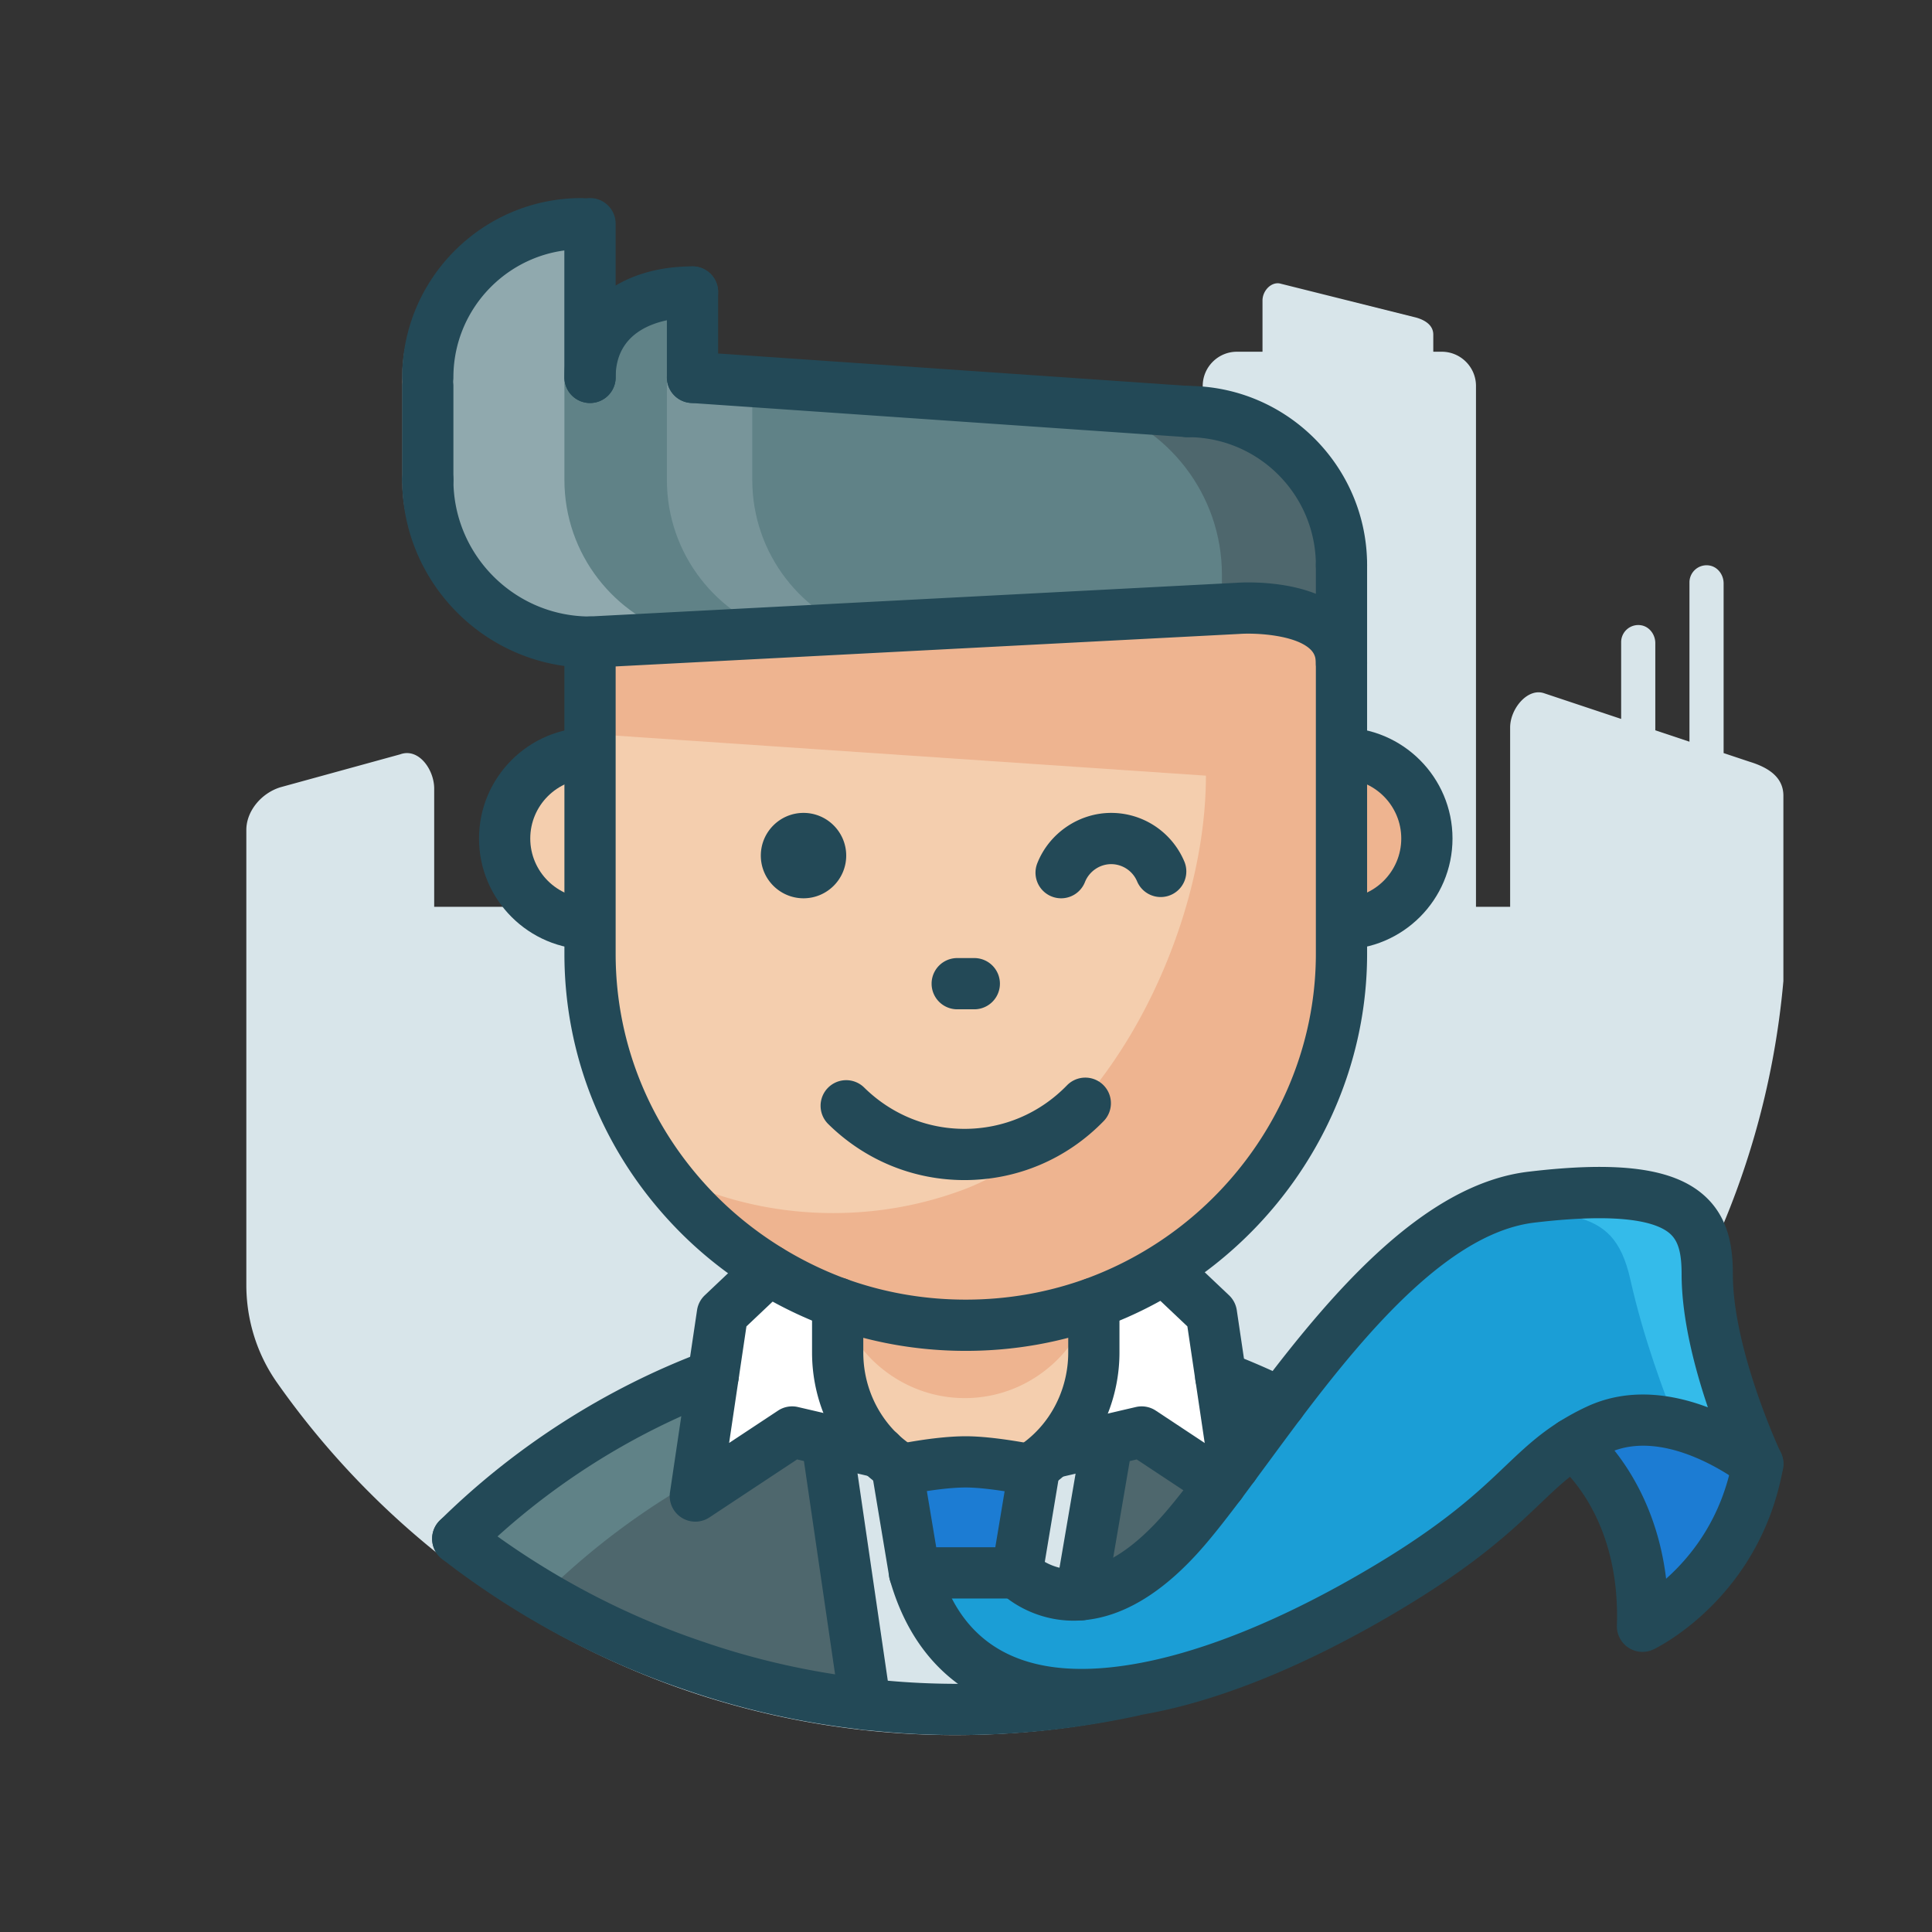 <?xml version="1.0" encoding="UTF-8" standalone="no"?><svg width="400" height="400" viewBox="0 0 400 400" xmlns="http://www.w3.org/2000/svg"><rect x="0" y="0" width="400" height="400" fill="#333333" stroke="none"/><title>company</title><g fill="none" fill-rule="evenodd"><path d="M362.16 157.685l-5.304-1.768v-35.134c0-1.763-1.193-3.407-2.93-3.7a3.545 3.545 0 0 0-4.141 3.484v32.993l-7.072-2.356v-18.046c0-1.762-1.194-3.407-2.932-3.7a3.545 3.545 0 0 0-4.14 3.485v15.902l-15.912-5.304c-3.426-1.216-7.072 3.183-7.072 7.072v37.127h-7.071V79.895c0-3.89-3.183-7.072-7.072-7.072h-1.768v-3.536c0-1.944-1.67-3-3.536-3.536l-28.287-7.071c-1.843-.296-3.536 1.59-3.536 3.535v10.608h-5.304c-3.89 0-7.072 3.183-7.072 7.072V187.74H89.895v-24.482c0-3.89-3.205-8.508-7.072-7.072l-24.751 6.803c-3.978 1.216-7.072 4.95-7.072 8.84v94.184c0 7.226 2.18 14.303 6.335 20.215 31.025 44.15 82.346 73.004 140.405 73.004 89.531 0 163.717-68.613 171.492-156.121v-38.355c0-3.889-3.152-5.878-7.072-7.07z" fill="#D8E5EA"/><path fill="#FFF" d="M158.845 261.994l-9.281 10.034-5.076 34.151 17.47-8.345 14.567-.48-3.89-27.855zM241.725 261.994l9.282 10.034 5.076 34.151-17.47-8.345-14.567-.48 3.89-27.855z"/><g transform="translate(98.735 150.613)"><ellipse fill="#F4CEAE" cx="23.425" cy="22.992" rx="17.68" ry="17.68"/><path d="M23.425 45.976C10.753 45.976.442 35.665.442 22.992.442 10.32 10.752.01 23.425.01S46.41 10.319 46.41 22.992s-10.31 22.984-22.984 22.984zm0-35.36c-6.824 0-12.375 5.554-12.375 12.376 0 6.823 5.551 12.376 12.375 12.376 6.825 0 12.376-5.553 12.376-12.376 0-6.822-5.551-12.375-12.376-12.375z" fill="#234957"/></g><g transform="translate(254.315 150.613)"><ellipse fill="#EEB490" cx="23.425" cy="22.992" rx="17.68" ry="17.68"/><path d="M23.425 45.976C10.753 45.976.442 35.665.442 22.992.442 10.32 10.752.01 23.425.01S46.41 10.319 46.41 22.992s-10.31 22.984-22.984 22.984zm0-35.36c-6.822 0-12.375 5.554-12.375 12.376 0 6.823 5.553 12.376 12.375 12.376 6.823 0 12.376-5.553 12.376-12.376 0-6.822-5.553-12.375-12.376-12.375z" fill="#234957"/></g><path d="M226.979 277.876v2.03c0 14.985-12.254 27.239-27.24 27.239-7.492 0-14.302-3.094-19.243-7.995-4.901-4.942-7.995-11.752-7.995-19.244v-14.123l.141-.382c8.457 3.195 17.577.884 27.1.884 9.541 0 18.66 2.311 27.099-.884l.141.382v12.093h-.003z" fill="#EEB490"/><path d="M226.774 265.423c-1.599 13.489-13.13 24.04-27.034 24.04-7.493 0-14.303-3.094-19.244-7.994-4.192-4.228-7.046-9.827-7.786-16.046-.023-.01-.046-.015-.068-.023l-.141.381v14.123c0 7.492 3.094 14.303 7.995 19.244 4.941 4.9 11.751 7.995 19.244 7.995 14.985 0 27.239-12.254 27.239-27.24v-14.122l-.142-.381a.918.918 0 0 1-.063.023z" fill="#F4CEAE"/><path d="M276.91 128.818v67.865c0 32.908-20.88 61.187-50.067 72.261-8.442 3.177-17.567 4.903-27.098 4.903-9.53 0-18.655-1.726-27.097-4.903a78.25 78.25 0 0 1-27.416-17.748c-13.981-14.025-22.65-33.271-22.65-54.515v-59.368c4.295-1.128 20.596-5.887 28.72-5.887l125.607-2.608z" fill="#F4CEAE"/><path d="M124.517 129.407v22.695l125.157 8.49c0 32.908-20.88 74.583-50.067 85.659-8.442 3.177-17.566 4.902-27.097 4.902-9.531 0-18.656-1.725-27.098-4.902a78.335 78.335 0 0 1-7.117-3.156c2.15 2.84 4.423 5.583 6.935 8.103a78.307 78.307 0 0 0 27.416 17.748c8.442 3.177 17.566 4.903 27.097 4.903 9.531 0 18.656-1.726 27.098-4.903 29.187-11.076 50.067-39.353 50.067-72.262v-67.866l-152.391.589z" fill="#EEB490"/><path d="M199.68 244.324c-10.592 0-20.61-4.121-28.204-11.603a5.304 5.304 0 0 1-.057-7.5 5.302 5.302 0 0 1 7.501-.055c5.598 5.514 12.97 8.552 20.76 8.552 8.039 0 15.574-3.198 21.219-9.003a5.303 5.303 0 1 1 7.604 7.395c-7.659 7.877-17.895 12.214-28.823 12.214zM201.718 208.965h-3.536a5.304 5.304 0 1 1 0-10.608h3.536a5.304 5.304 0 1 1 0 10.608zM166.36 185.981c-4.875 0-8.84-3.965-8.84-8.84 0-4.874 3.965-8.84 8.84-8.84 4.873 0 8.839 3.966 8.839 8.84 0 4.875-3.966 8.84-8.84 8.84zM219.695 185.983a5.304 5.304 0 0 1-4.933-7.256c2.465-6.235 8.61-10.425 15.295-10.425 6.603 0 12.547 3.94 15.137 10.042a5.307 5.307 0 0 1-2.81 6.957 5.307 5.307 0 0 1-6.956-2.81 5.84 5.84 0 0 0-5.373-3.58c-2.369 0-4.55 1.494-5.43 3.718a5.302 5.302 0 0 1-4.93 3.354z" fill="#234957"/><path d="M277.74 117.03v20.28c0-12.907-21.498-11.35-21.498-11.35l-134.082 6.983c-18.546 0-33.59-15.046-33.59-33.592V78.136c0-17.574 14.249-31.823 31.822-31.823h1.768v31.823c0-11.722 9.494-17.68 21.216-17.68v17.68l102.541 7.072c17.574 0 31.823 14.25 31.823 31.823z" fill="#608287"/><path d="M155.751 99.351V76.368h-1.768c-5.802 0-11.226-3.725-15.911-1.011v-2.525V99.351c0 15.396 10.381 28.348 24.514 32.315l-13.044.679c2.016.377 4.086.598 6.21.598l24.514-1.277c-14.133-3.965-24.515-16.92-24.515-32.315z" opacity=".2" fill="#D8E5EA"/><path d="M245.917 85.208l-19.559-1.35c15.36 4.34 26.63 18.428 26.63 35.176v7.095l3.254-.17s21.498-1.556 21.498 11.35v-20.278c0-17.574-14.25-31.823-31.823-31.823z" fill="#4E676D"/><path d="M116.856 99.351V46.313h-1.768c-17.573 0-31.823 14.25-31.823 31.823V99.35c0 18.546 15.045 33.592 33.591 33.592l24.515-1.277c-14.133-3.965-24.515-16.92-24.515-32.315z" opacity=".4" fill="#D8E5EA"/><path d="M199.95 279.683c-10.058 0-19.872-1.754-29.166-5.212-11.023-4.167-21.219-10.698-29.51-18.896-15.748-15.59-24.418-36.217-24.418-58.084v-64.548a5.304 5.304 0 1 1 10.608 0v64.548c0 19.014 7.553 36.964 21.27 50.544 7.242 7.16 16.158 12.867 25.777 16.504 8.08 3.007 16.649 4.536 25.44 4.536 8.79 0 17.357-1.53 25.465-4.545 28.117-10.562 47.02-37.506 47.02-67.04v-80.46a5.304 5.304 0 1 1 10.608 0v80.46c0 33.928-21.666 64.863-53.914 76.976-9.31 3.463-19.122 5.217-29.18 5.217z" fill="#234957"/><path d="M277.74 142.613a5.304 5.304 0 0 1-5.304-5.304c0-1.267-.36-2.142-1.207-2.93-3.154-2.936-11.202-3.374-14.605-3.13l-134.188 6.99a4.786 4.786 0 0 1-.276.007c-21.447 0-38.895-17.448-38.895-38.895a5.304 5.304 0 1 1 10.608 0c0 15.555 12.618 28.217 28.155 28.288l133.936-6.977c1.438-.1 15.145-.882 22.49 5.951 3.003 2.792 4.59 6.49 4.59 10.696a5.304 5.304 0 0 1-5.304 5.304zM277.74 122.335a5.304 5.304 0 0 1-5.304-5.304c0-14.623-11.896-26.52-26.519-26.52a5.304 5.304 0 1 1 0-10.607c20.471 0 37.127 16.656 37.127 37.127a5.304 5.304 0 0 1-5.304 5.304z" fill="#234957"/><path d="M88.57 104.655a5.304 5.304 0 0 1-5.305-5.304V79.904a5.304 5.304 0 1 1 10.608 0V99.35a5.304 5.304 0 0 1-5.304 5.304zM245.922 90.512c-.122 0-.245-.004-.37-.013l-102.54-7.072a5.304 5.304 0 0 1 .73-10.583l102.541 7.072a5.306 5.306 0 0 1 4.927 5.656 5.308 5.308 0 0 1-5.288 4.94zM122.16 83.44a5.304 5.304 0 0 1-5.304-5.304c0-13.746 10.658-22.984 26.52-22.984a5.304 5.304 0 1 1 0 10.608c-3.732 0-15.912.893-15.912 12.376a5.304 5.304 0 0 1-5.304 5.304z" fill="#234957"/><path d="M143.376 83.44a5.304 5.304 0 0 1-5.304-5.304v-17.68a5.304 5.304 0 1 1 10.608 0v17.68a5.304 5.304 0 0 1-5.304 5.304zM88.57 83.44a5.304 5.304 0 0 1-5.305-5.304c0-20.471 16.654-37.127 37.127-37.127a5.304 5.304 0 1 1 0 10.608c-14.622 0-26.52 11.896-26.52 26.519a5.304 5.304 0 0 1-5.303 5.304z" fill="#234957"/><path d="M122.16 83.44a5.304 5.304 0 0 1-5.304-5.304V46.313a5.304 5.304 0 1 1 10.608 0v31.823a5.304 5.304 0 0 1-5.304 5.304z" fill="#234957"/><path d="M213.14 304.24a26.29 26.29 0 0 0 4.843-3.784l.23.248 10.06-2.334.548 2.334-5.039 29.472c-8.31.707-13.224-4.526-13.224-4.526l3.536-21.216s-.354-.07-.955-.177v-.017zM189.343 325.65c5.958 20.985 22.895 27.757 45.012 24.327l.017.088a175.24 175.24 0 0 1-13.065 2.299c-7.514 1.043-15.204 1.555-23.019 1.555-5.056 0-10.077-.212-15.045-.671-1.361-.124-2.74-.248-4.084-.407l-7.991-54.7 10.997 2.563a24.452 24.452 0 0 0 2.298 1.962l1.344 1.768 3.536 21.216z" fill="#D8E5EA"/><path d="M236.37 296.478l16.3 10.785c-2.58 3.412-4.967 6.506-7.195 9.105-8.521 9.971-15.93 13.33-21.693 13.808l5.039-29.472-.548-2.334 8.097-1.892zM171.168 298.14l7.991 54.7c-12.216-1.36-24.044-4.03-35.324-7.92-16.76-5.64-32.318-13.878-46.267-24.22-.937-.708-1.856-1.397-2.793-2.122 14.939-14.727 32.937-26.36 52.897-33.821l-3.713 24.981 20.049-13.26 7.16 1.662z" fill="#4E676D"/><path d="M112.454 330.282a151.229 151.229 0 0 1 32.034-24.103l3.184-21.422c-19.96 7.46-37.958 19.094-52.897 33.82.937.726 1.856 1.415 2.793 2.122a168.899 168.899 0 0 0 16.483 10.794c-.53-.4-1.061-.798-1.597-1.211zM164.833 296.671l-.825-.19-2.05 1.355c.959-.387 1.907-.799 2.875-1.165z" fill="#608287"/><path d="M214.094 304.434l-3.536 21.216h-21.215l-3.536-21.216s8.026-1.768 14.143-1.768c4.473 0 10.802 1.132 13.19 1.591.6.107.954.177.954.177zM363.928 303.108c-4.42 24.31-23.867 33.591-23.867 33.591.83-24.769-12.712-36.402-14.497-37.816a45.783 45.783 0 0 1 5.215-2.847c15.364-7.16 33.15 7.072 33.15 7.072z" fill="#1C7CD3"/><path d="M325.564 298.883c-10.431 6.612-13.667 15.134-38.701 30.037-18.723 11.156-36.897 18.635-52.508 21.057-22.117 3.43-39.054-3.342-45.012-24.327h21.215s4.915 5.233 13.224 4.526c5.764-.478 13.172-3.837 21.693-13.808 2.228-2.599 4.615-5.693 7.196-9.105.901-1.22 1.856-2.493 2.81-3.801 3.024-4.084 6.242-8.486 9.618-12.977 14.674-19.43 32.62-40.327 51.978-42.625 32.266-3.837 36.385 4.42 36.385 15.911 0 17.167 10.466 39.337 10.466 39.337s-17.785-14.232-33.149-7.072a45.783 45.783 0 0 0-5.215 2.847z" fill="#1B9ED6"/><path d="M337.556 264.95c2.728 12.176 6.925 23.28 9.573 29.959 12.32.102 16.8 8.2 16.8 8.2s-10.467-22.17-10.467-39.338c0-11.069.596-20.626-27.103-11.787 5.893 1.622 9.31 4.547 11.197 12.966z" fill="#34BBEA"/><path d="M198.288 359.223c-5.325 0-10.55-.233-15.535-.695a162.98 162.98 0 0 1-4.218-.42c-12.464-1.388-24.734-4.14-36.43-8.174-17.012-5.724-33.074-14.13-47.698-24.974l-.62-.47a218.949 218.949 0 0 1-2.26-1.719 5.305 5.305 0 0 1-.951-7.44 5.3 5.3 0 0 1 7.44-.95c.724.56 1.437 1.098 2.156 1.642l.589.444c13.693 10.152 28.766 18.044 44.761 23.425 10.995 3.794 22.495 6.372 34.219 7.677 1.28.15 2.553.265 3.815.382 12.162 1.128 25.08.817 37.017-.842a169.604 169.604 0 0 0 12.58-2.208 5.304 5.304 0 0 1 2.5 10.309c-.059.014-.117.028-.177.039v.002c-4.578.98-9.105 1.775-13.458 2.367-7.66 1.064-15.65 1.605-23.73 1.605z" fill="#234957"/><path d="M94.775 323.882a5.303 5.303 0 0 1-3.723-9.082c15.545-15.325 34.481-27.432 54.763-35.013a5.304 5.304 0 1 1 3.713 9.938c-18.894 7.061-36.54 18.344-51.032 32.63a5.275 5.275 0 0 1-3.721 1.527zM223.79 335.48a5.303 5.303 0 0 1-5.235-6.198l5.038-29.473a5.296 5.296 0 0 1 6.123-4.333 5.303 5.303 0 0 1 4.333 6.122l-5.039 29.472a5.302 5.302 0 0 1-5.22 4.41zM179.152 358.145a5.302 5.302 0 0 1-5.24-4.537l-7.991-54.699a5.302 5.302 0 0 1 4.481-6.014 5.307 5.307 0 0 1 6.015 4.482l7.991 54.698a5.302 5.302 0 0 1-5.256 6.07z" fill="#234957"/><path d="M184.46 307.97a5.288 5.288 0 0 1-3.204-1.078 29.947 29.947 0 0 1-2.792-2.387c-.35-.332-.723-.688-1.098-1.082-5.965-6.342-9.239-14.646-9.239-23.402v-10.237a5.304 5.304 0 1 1 10.608 0v10.237c0 6.046 2.25 11.767 6.338 16.113.224.237.472.468.716.7a19.784 19.784 0 0 0 1.881 1.609 5.304 5.304 0 0 1-3.21 9.527zM213.145 309.545a5.305 5.305 0 0 1-2.756-9.839c1.389-.843 2.688-1.86 3.868-3.02 4.398-4.297 6.909-10.36 6.909-16.665v-10.115a5.304 5.304 0 1 1 10.607 0v10.115c0 9.143-3.675 17.976-10.084 24.231a31.53 31.53 0 0 1-5.799 4.526 5.295 5.295 0 0 1-2.745.767zM265.096 295.79a5.27 5.27 0 0 1-2.327-.542 146.765 146.765 0 0 0-11.902-5.185 5.302 5.302 0 0 1-3.058-6.848 5.3 5.3 0 0 1 6.847-3.058c4.263 1.63 8.562 3.5 12.777 5.563a5.303 5.303 0 0 1 2.433 7.095 5.31 5.31 0 0 1-4.77 2.976zM340.06 342.003a5.305 5.305 0 0 1-5.3-5.48c.748-22.333-11.132-32.405-12.488-33.482a5.3 5.3 0 0 1-.865-7.45 5.3 5.3 0 0 1 7.45-.865c1.556 1.23 13.594 11.384 16.094 32.131 5.146-4.573 11.54-12.485 13.762-24.698a5.303 5.303 0 1 1 10.434 1.899c-4.848 26.671-25.906 37.001-26.8 37.427a5.308 5.308 0 0 1-2.286.518z" fill="#234957"/><path d="M143.96 315.042a5.304 5.304 0 0 1-5.246-6.085l5.604-37.709a5.302 5.302 0 0 1 1.6-3.073l9.635-9.122a5.304 5.304 0 0 1 7.293 7.703l-8.306 7.862-3.585 24.132 10.129-6.697a5.294 5.294 0 0 1 4.124-.742l18.16 4.227a5.306 5.306 0 0 1 3.963 6.372 5.311 5.311 0 0 1-6.37 3.96l-15.93-3.711-18.146 12a5.284 5.284 0 0 1-2.926.883zM224.005 356.124c-20.437 0-34.38-10.056-39.765-29.026a5.303 5.303 0 0 1 3.653-6.55 5.298 5.298 0 0 1 6.55 3.652c4.8 16.903 17.947 23.823 39.097 20.533 14.52-2.25 32.017-9.294 50.607-20.369 15.044-8.956 21.912-15.494 27.43-20.747 3.625-3.449 6.756-6.431 11.145-9.212a51.288 51.288 0 0 1 5.805-3.172c8.753-4.077 17.872-2.58 25.07.141-2.729-8.065-5.439-18.395-5.439-27.603 0-4.414-.697-6.833-2.4-8.35-2.55-2.263-9.482-4.501-28.053-2.295-17.174 2.037-34.09 21.644-48.373 40.554-2.328 3.099-4.59 6.165-6.76 9.112l-2.826 3.824c-.6.822-1.22 1.658-1.828 2.475l-.98 1.32c-2.46 3.254-5.033 6.602-7.435 9.404-8.266 9.673-16.771 14.938-25.28 15.643-8.577.745-15.051-3.543-17.53-6.18a5.303 5.303 0 0 1 .235-7.497 5.31 5.31 0 0 1 7.452.186c.22.22 3.517 3.386 8.955 2.92 5.553-.46 11.812-4.6 18.11-11.97 2.222-2.592 4.675-5.788 6.997-8.858l.96-1.294c.588-.794 1.193-1.607 1.796-2.434l2.836-3.838c2.19-2.972 4.47-6.064 6.826-9.2 15.64-20.704 34.464-42.197 55.593-44.705 18.806-2.239 30.017-.727 36.35 4.899 5.286 4.694 5.965 11.164 5.965 16.279 0 15.797 9.858 36.862 9.958 37.074a5.304 5.304 0 0 1-8.11 6.405c-.144-.115-15.448-12.06-27.593-6.407a40.227 40.227 0 0 0-4.606 2.514c-3.52 2.231-6.168 4.753-9.522 7.944-5.903 5.62-13.25 12.612-29.315 22.179-19.744 11.762-38.56 19.28-54.409 21.738-3.91.61-7.635.911-11.166.911z" fill="#234957"/><path d="M210.558 330.954h-21.215a5.305 5.305 0 0 1-5.232-4.433l-3.536-21.215a5.303 5.303 0 0 1 4.09-6.052c.351-.078 8.666-1.892 15.285-1.892 4.717 0 10.916 1.058 14.19 1.687.594.104.993.184.993.184a5.306 5.306 0 0 1 4.192 6.073l-3.536 21.215a5.304 5.304 0 0 1-5.231 4.433zm-16.721-10.608h12.229l1.932-11.596c-2.565-.396-5.672-.78-8.048-.78-2.47 0-5.484.35-8.053.744l1.94 11.632zM255.475 308.766a5.306 5.306 0 0 1-5.24-4.526l-4.4-29.622-8.302-7.862a5.304 5.304 0 0 1 7.293-7.703l9.634 9.122a5.313 5.313 0 0 1 1.6 3.071l4.67 31.436a5.305 5.305 0 0 1-5.255 6.084z" fill="#234957"/><path d="M252.665 312.567a5.276 5.276 0 0 1-2.92-.88l-14.397-9.525-15.938 3.708c-2.844.67-5.703-1.112-6.364-3.967a5.302 5.302 0 0 1 3.967-6.365l18.148-4.226a5.311 5.311 0 0 1 4.133.741l16.303 10.787a5.303 5.303 0 0 1-2.932 9.727z" fill="#234957"/></g></svg>